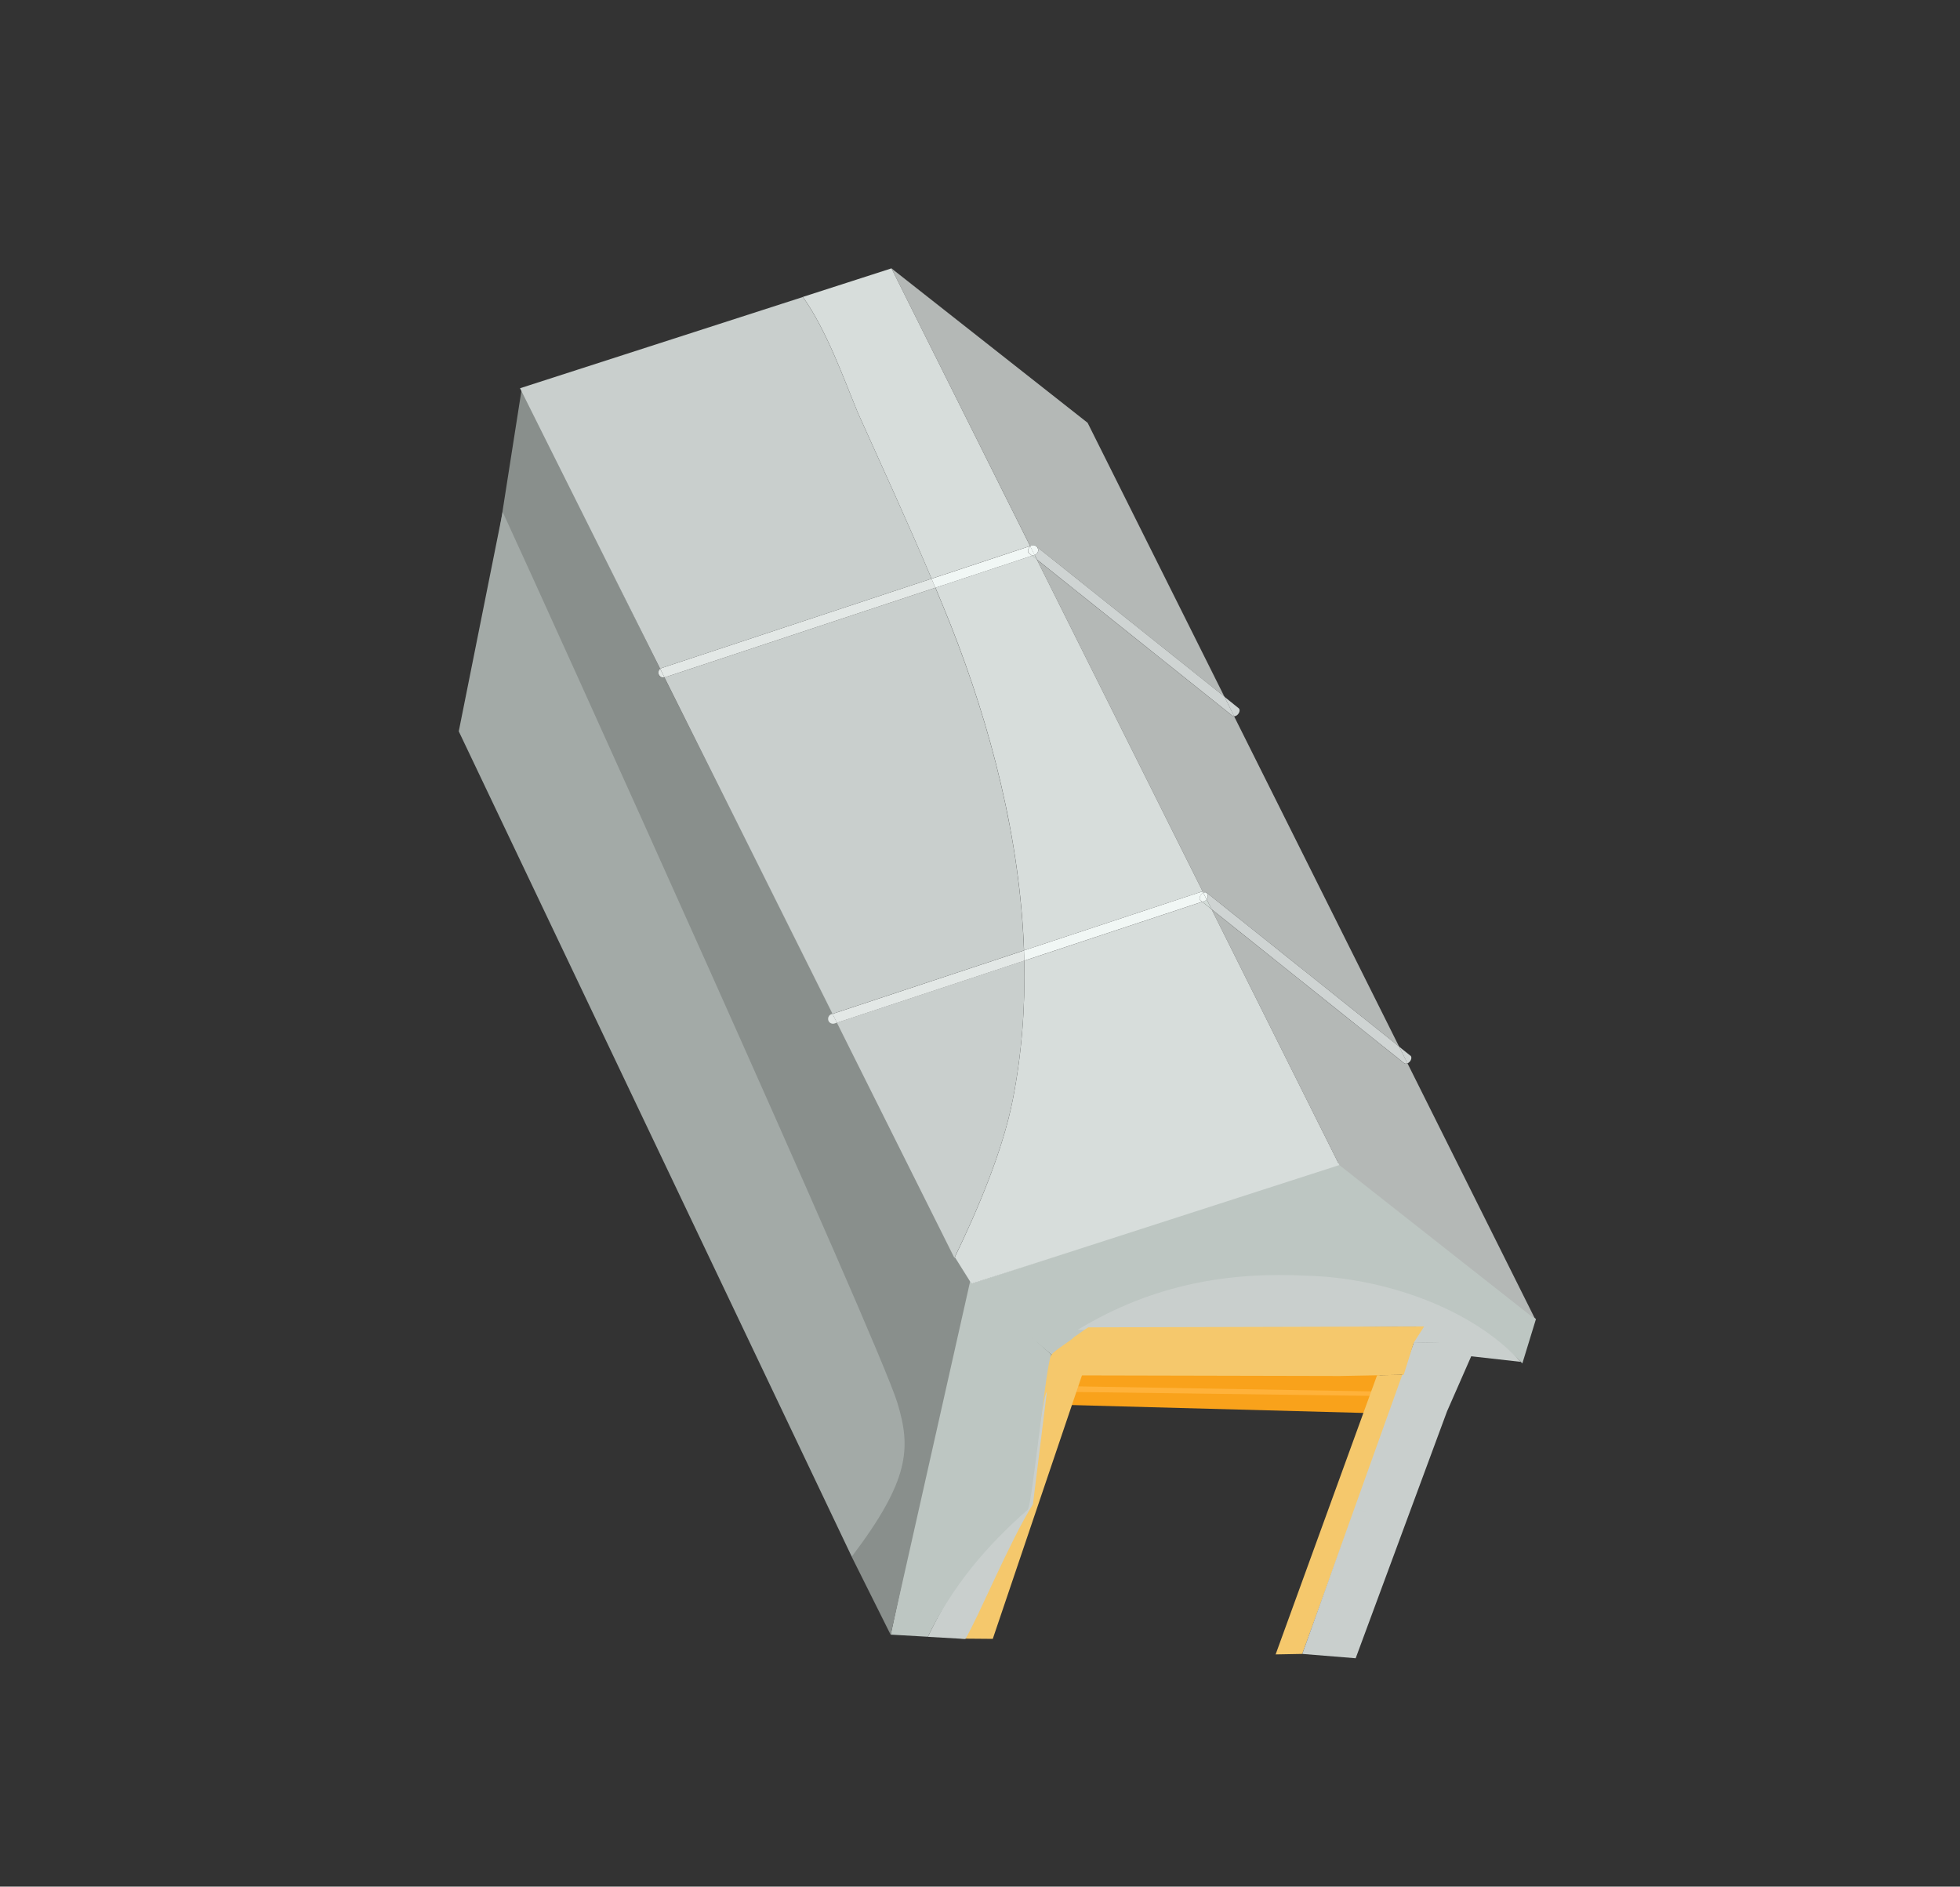 <svg width="214" height="206" viewBox="0 0 214 206" fill="none" xmlns="http://www.w3.org/2000/svg">
<rect x="0" y="0" width="214" height="206" fill="#333333" stroke="none"/>
<g clip-path="url(#clip0_23_3350)">
<g clip-path="url(#clip1_23_3350)">
<path d="M117.767 150.774L150.946 150.739L149.825 153.088L116.636 152.541L117.767 150.774Z" fill="#FFB23A"/>
<path d="M116.687 151.979L150.423 152.424L149.24 154.287L115.504 153.377L116.687 151.979Z" fill="#F9A21B"/>
<path d="M118.327 149.599L150.924 149.575L149.804 151.924L117.196 151.366L118.327 149.599Z" fill="#F9A21B"/>
<path d="M150.353 150.168L153.263 150.114L142.187 180.589L139.278 180.643L150.353 150.168Z" fill="#F5C86C"/>
<path d="M114.254 149.675L118.327 149.599L108.395 178.946L104.902 178.917L114.254 149.675Z" fill="#F5C86C"/>
</g>
<path d="M167.702 144.024L166.216 148.869C161.09 143.594 152.707 141.01 145.679 140.359C138.326 139.494 129.071 139.726 122.098 143.383L121.528 143.344C121.528 143.344 121.396 143.546 121.169 143.89C120.613 144.213 120.074 144.567 119.545 144.946L114.803 147.918L112.038 145.562L105.784 140.236L146.283 126.96L167.702 144.024Z" fill="#BDC6C2"/>
<path d="M167.643 144.069L146.232 127.212L132.285 99.287L153.317 116.099C153.406 116.176 153.547 116.175 153.68 116.114L167.639 144.076L167.643 144.069Z" fill="#B4B8B6"/>
<path d="M166.041 148.699L160.104 148.031L161.077 146.55L154.166 146.631L155.33 144.859L117.664 145.204C125.995 140.149 134.345 138.852 142.747 139.297C150.786 139.504 160.576 142.679 166.043 148.712L166.041 148.699Z" fill="#C9CFCD"/>
<path d="M157.994 154.1L148.017 181.062L142.187 180.589L154.362 146.601L161.344 146.471L157.994 154.1Z" fill="#C9CFCD"/>
<path d="M154.362 146.601L153.263 150.114L150.353 150.168L146.28 150.244L118.338 150.181L113.101 150.278L114.804 147.918C115.098 147.47 117.084 146.28 117.257 146.002C117.557 145.828 118.502 145.095 118.823 144.933L155.493 144.833L154.362 146.601Z" fill="#F5C86C"/>
<path d="M149.111 164.973L149.107 164.98L148.084 164.922L149.111 164.973Z" fill="#BDC6C2"/>
<path d="M153.991 115.257C154.152 115.381 154.128 115.673 153.94 115.903C153.858 115.998 153.766 116.068 153.673 116.109L152.761 114.282L153.987 115.264L153.991 115.257Z" fill="#CFD4D3"/>
<path d="M152.765 114.275L153.678 116.103C153.544 116.164 153.404 116.165 153.315 116.088L132.283 99.276L131.754 98.212C131.871 98.075 131.911 97.887 131.856 97.701C131.823 97.596 131.76 97.508 131.679 97.446C131.699 97.459 131.734 97.463 131.753 97.476L131.773 97.489L152.77 114.269L152.765 114.275Z" fill="#CFD4D3"/>
<path d="M146.232 127.212L105.673 140.297L104.205 137.36C106.65 132.32 109.484 125.711 110.586 120.05C111.562 115.078 111.948 109.998 111.836 104.898L131.261 98.465L132.286 99.287L146.232 127.212Z" fill="#D7DDDB"/>
<path d="M152.766 114.275L131.768 97.495L131.749 97.482C131.749 97.482 131.703 97.452 131.675 97.453C131.571 97.384 131.454 97.335 131.316 97.347L113.207 61.093L134.562 78.164C134.614 78.198 134.682 78.224 134.748 78.221L152.761 114.282L152.766 114.275Z" fill="#B4B8B6"/>
<path d="M105.402 178.958L101.303 178.723C104.031 173.124 107.652 167.667 112.186 163.684C112.677 163.234 113.754 152.39 114.297 152.002L112.779 164.255C110.307 168.16 106.838 176.56 105.402 178.958Z" fill="#C9CFCD"/>
<path d="M105.913 139.936L114.803 147.918C114.26 148.306 112.699 164.397 112.208 164.847C107.673 168.831 104.035 173.118 101.307 178.716L97.254 178.483L105.261 140.942L105.923 139.934L105.913 139.936Z" fill="#BDC6C2"/>
<path d="M105.921 139.923L97.245 178.496L92.992 169.978C94.337 165.537 94.475 162.053 92.974 157.111C90.934 150.382 56.66 85.769 51.815 75.29L56.962 42.47L72.082 73.04C72.033 73.073 72.003 73.118 71.973 73.164C71.888 73.294 71.861 73.462 71.912 73.626C72 73.888 72.273 74.04 72.546 73.978L90.951 110.707L90.841 110.746C90.725 110.781 90.624 110.864 90.56 110.962C90.47 111.098 90.441 111.256 90.494 111.43C90.587 111.715 90.964 111.422 91.428 111.681L101.613 131.883L104.124 137.057L105.924 139.934L105.921 139.923Z" fill="#898F8C"/>
<path d="M132.279 99.282L131.255 98.461L131.503 98.382C131.608 98.348 131.692 98.292 131.754 98.212L132.284 99.276L132.279 99.282Z" fill="#D2DBD7"/>
<path d="M131.851 97.708C131.907 97.893 131.86 98.076 131.749 98.217L131.386 97.495C131.483 97.447 131.591 97.425 131.675 97.452C131.759 97.508 131.825 97.606 131.851 97.708Z" fill="#F1F7F5"/>
<path d="M131.386 97.495L131.749 98.218C131.698 98.296 131.604 98.355 131.498 98.388L131.251 98.467L131.088 98.332C130.927 98.209 130.951 97.917 131.133 97.683C131.206 97.6 131.287 97.533 131.373 97.487L131.386 97.495Z" fill="#F1F7F5"/>
<path d="M131.255 98.461L111.83 104.894C111.831 104.523 111.809 104.145 111.8 103.776L131.159 97.374C131.211 97.352 131.26 97.347 131.306 97.349L131.376 97.498C131.283 97.539 131.202 97.607 131.136 97.694C130.954 97.928 130.934 98.213 131.09 98.343L131.253 98.478L131.255 98.461Z" fill="#F1F7F5"/>
<path d="M131.317 97.347C131.454 97.335 131.582 97.382 131.675 97.452C131.591 97.425 131.487 97.441 131.387 97.495L131.317 97.347Z" fill="#F1F7F5"/>
<path d="M113.207 61.093L131.316 97.347C131.316 97.347 131.221 97.35 131.17 97.372L111.811 103.774C111.376 91.612 108.197 79.377 103.818 68.273C103.272 66.909 102.712 65.536 102.137 64.172L112.704 60.669L113.222 61.084L113.207 61.093Z" fill="#D7DDDB"/>
<path d="M92.996 169.972L50.089 79.852L54.883 55.897C59.727 66.376 95.932 146.435 97.978 153.169C99.479 158.11 99.341 161.594 92.992 169.978L92.996 169.972Z" fill="#A3AAA7"/>
<path d="M104.203 137.349L91.373 111.664L111.834 104.887C111.946 109.988 111.56 115.067 110.584 120.039C109.486 125.693 106.652 132.302 104.203 137.349Z" fill="#C9CFCD"/>
<path d="M135.237 77.322C135.397 77.446 135.373 77.738 135.181 77.974C135.061 78.128 134.887 78.209 134.746 78.21L133.688 76.081L135.23 77.318L135.237 77.322Z" fill="#CFD4D3"/>
<path d="M133.7 76.09L134.759 78.219C134.688 78.228 134.621 78.203 134.573 78.162L113.218 61.091L112.969 60.592L112.977 60.579C113.268 60.491 113.43 60.187 113.337 59.903C113.32 59.845 113.287 59.796 113.259 59.74L133.709 76.077L133.7 76.09Z" fill="#CFD4D3"/>
<path d="M133.7 76.09L113.25 59.753C113.198 59.691 113.144 59.646 113.074 59.609L113.022 59.575C113.022 59.575 113.009 59.567 113.003 59.562C112.892 59.49 112.743 59.504 112.599 59.595L112.483 59.631L97.332 29.303L118.75 46.165L133.694 76.086L133.7 76.09Z" fill="#B4B8B6"/>
<path d="M111.836 104.898L91.375 111.675L90.894 110.707L111.807 103.781C111.812 104.156 111.827 104.529 111.836 104.898Z" fill="#E3E8E6"/>
<path d="M111.811 103.774L90.898 110.701L72.548 73.963C72.548 73.963 72.581 73.956 72.602 73.952L102.127 64.174C102.701 65.538 103.265 66.905 103.808 68.275C108.186 79.38 111.37 91.608 111.8 103.776L111.811 103.774Z" fill="#C9CFCD"/>
<path d="M91.373 111.664L91.121 111.75C90.837 111.843 90.525 111.694 90.439 111.414C90.388 111.25 90.415 111.082 90.505 110.945C90.569 110.848 90.67 110.765 90.786 110.73L90.896 110.69L91.377 111.658L91.373 111.664Z" fill="#E3E8E6"/>
<path d="M113.207 61.092L112.689 60.678L112.956 60.583L112.962 60.587L113.207 61.092Z" fill="#D2DBD7"/>
<path d="M113.327 59.905C113.423 60.183 113.261 60.486 112.973 60.585L112.964 60.598L112.951 60.59L112.483 59.659C112.483 59.659 112.55 59.6 112.586 59.587L112.634 59.571C112.784 59.512 112.946 59.535 113.068 59.605L113.243 59.748C113.276 59.798 113.305 59.854 113.322 59.912L113.327 59.905Z" fill="#F1F7F5"/>
<path d="M112.956 60.583L112.693 60.671L112.35 60.4C112.194 60.269 112.214 59.984 112.402 59.754C112.428 59.715 112.466 59.685 112.494 59.657L112.962 60.588L112.956 60.583Z" fill="#F1F7F5"/>
<path d="M112.689 60.678L102.122 64.181C101.986 63.849 101.85 63.518 101.71 63.193L112.466 59.629L112.483 59.659C112.445 59.689 112.419 59.728 112.391 59.757C112.209 59.991 112.19 60.276 112.339 60.402L112.682 60.674L112.689 60.678Z" fill="#F1F7F5"/>
<path d="M113.242 59.748L113.068 59.605C113.141 59.635 113.191 59.686 113.242 59.748Z" fill="#ECF2F0"/>
<path d="M113.019 59.564L113.071 59.598C112.946 59.534 112.791 59.516 112.638 59.564L112.591 59.58C112.735 59.488 112.889 59.479 112.993 59.547L113.013 59.56L113.019 59.564Z" fill="#D2DBD7"/>
<path d="M112.472 59.62L112.585 59.586C112.585 59.586 112.518 59.632 112.485 59.655L112.468 59.626L112.472 59.62Z" fill="#ECF2F0"/>
<path d="M112.47 59.622L101.714 63.187C99.131 57.087 96.358 51.049 93.663 45.063C92.121 41.332 90.262 36.071 87.663 32.418L97.332 29.303L112.47 59.622Z" fill="#D7DDDB"/>
<path d="M102.127 64.174L72.602 73.952C72.602 73.952 72.57 73.959 72.548 73.963L72.087 73.036C72.134 72.993 72.205 72.956 72.267 72.931L101.714 63.187C101.855 63.512 101.995 63.837 102.127 64.174Z" fill="#E3E8E6"/>
<path d="M101.714 63.187L72.267 72.931C72.198 72.951 72.134 72.993 72.087 73.036L59.556 47.958L56.78 42.392L87.665 32.429C90.257 36.077 92.123 41.342 93.665 45.073C96.36 51.06 99.133 57.098 101.717 63.197L101.714 63.187Z" fill="#C9CFCD"/>
<path d="M72.087 73.036L72.548 73.963C72.27 74.032 72.008 73.878 71.914 73.611C71.859 73.454 71.89 73.279 71.975 73.149C72.005 73.103 72.035 73.058 72.085 73.025L72.087 73.036Z" fill="#E3E8E6"/>
</g>
<defs>
<clipPath id="clip0_23_3350">
<rect width="164.813" height="137.124" fill="white" transform="translate(75.283) rotate(33.299)"/>
</clipPath>
<clipPath id="clip1_23_3350">
<rect width="155.641" height="61.88" fill="white" transform="translate(64.385 53.333) rotate(45.595)"/>
</clipPath>
</defs>
</svg>
